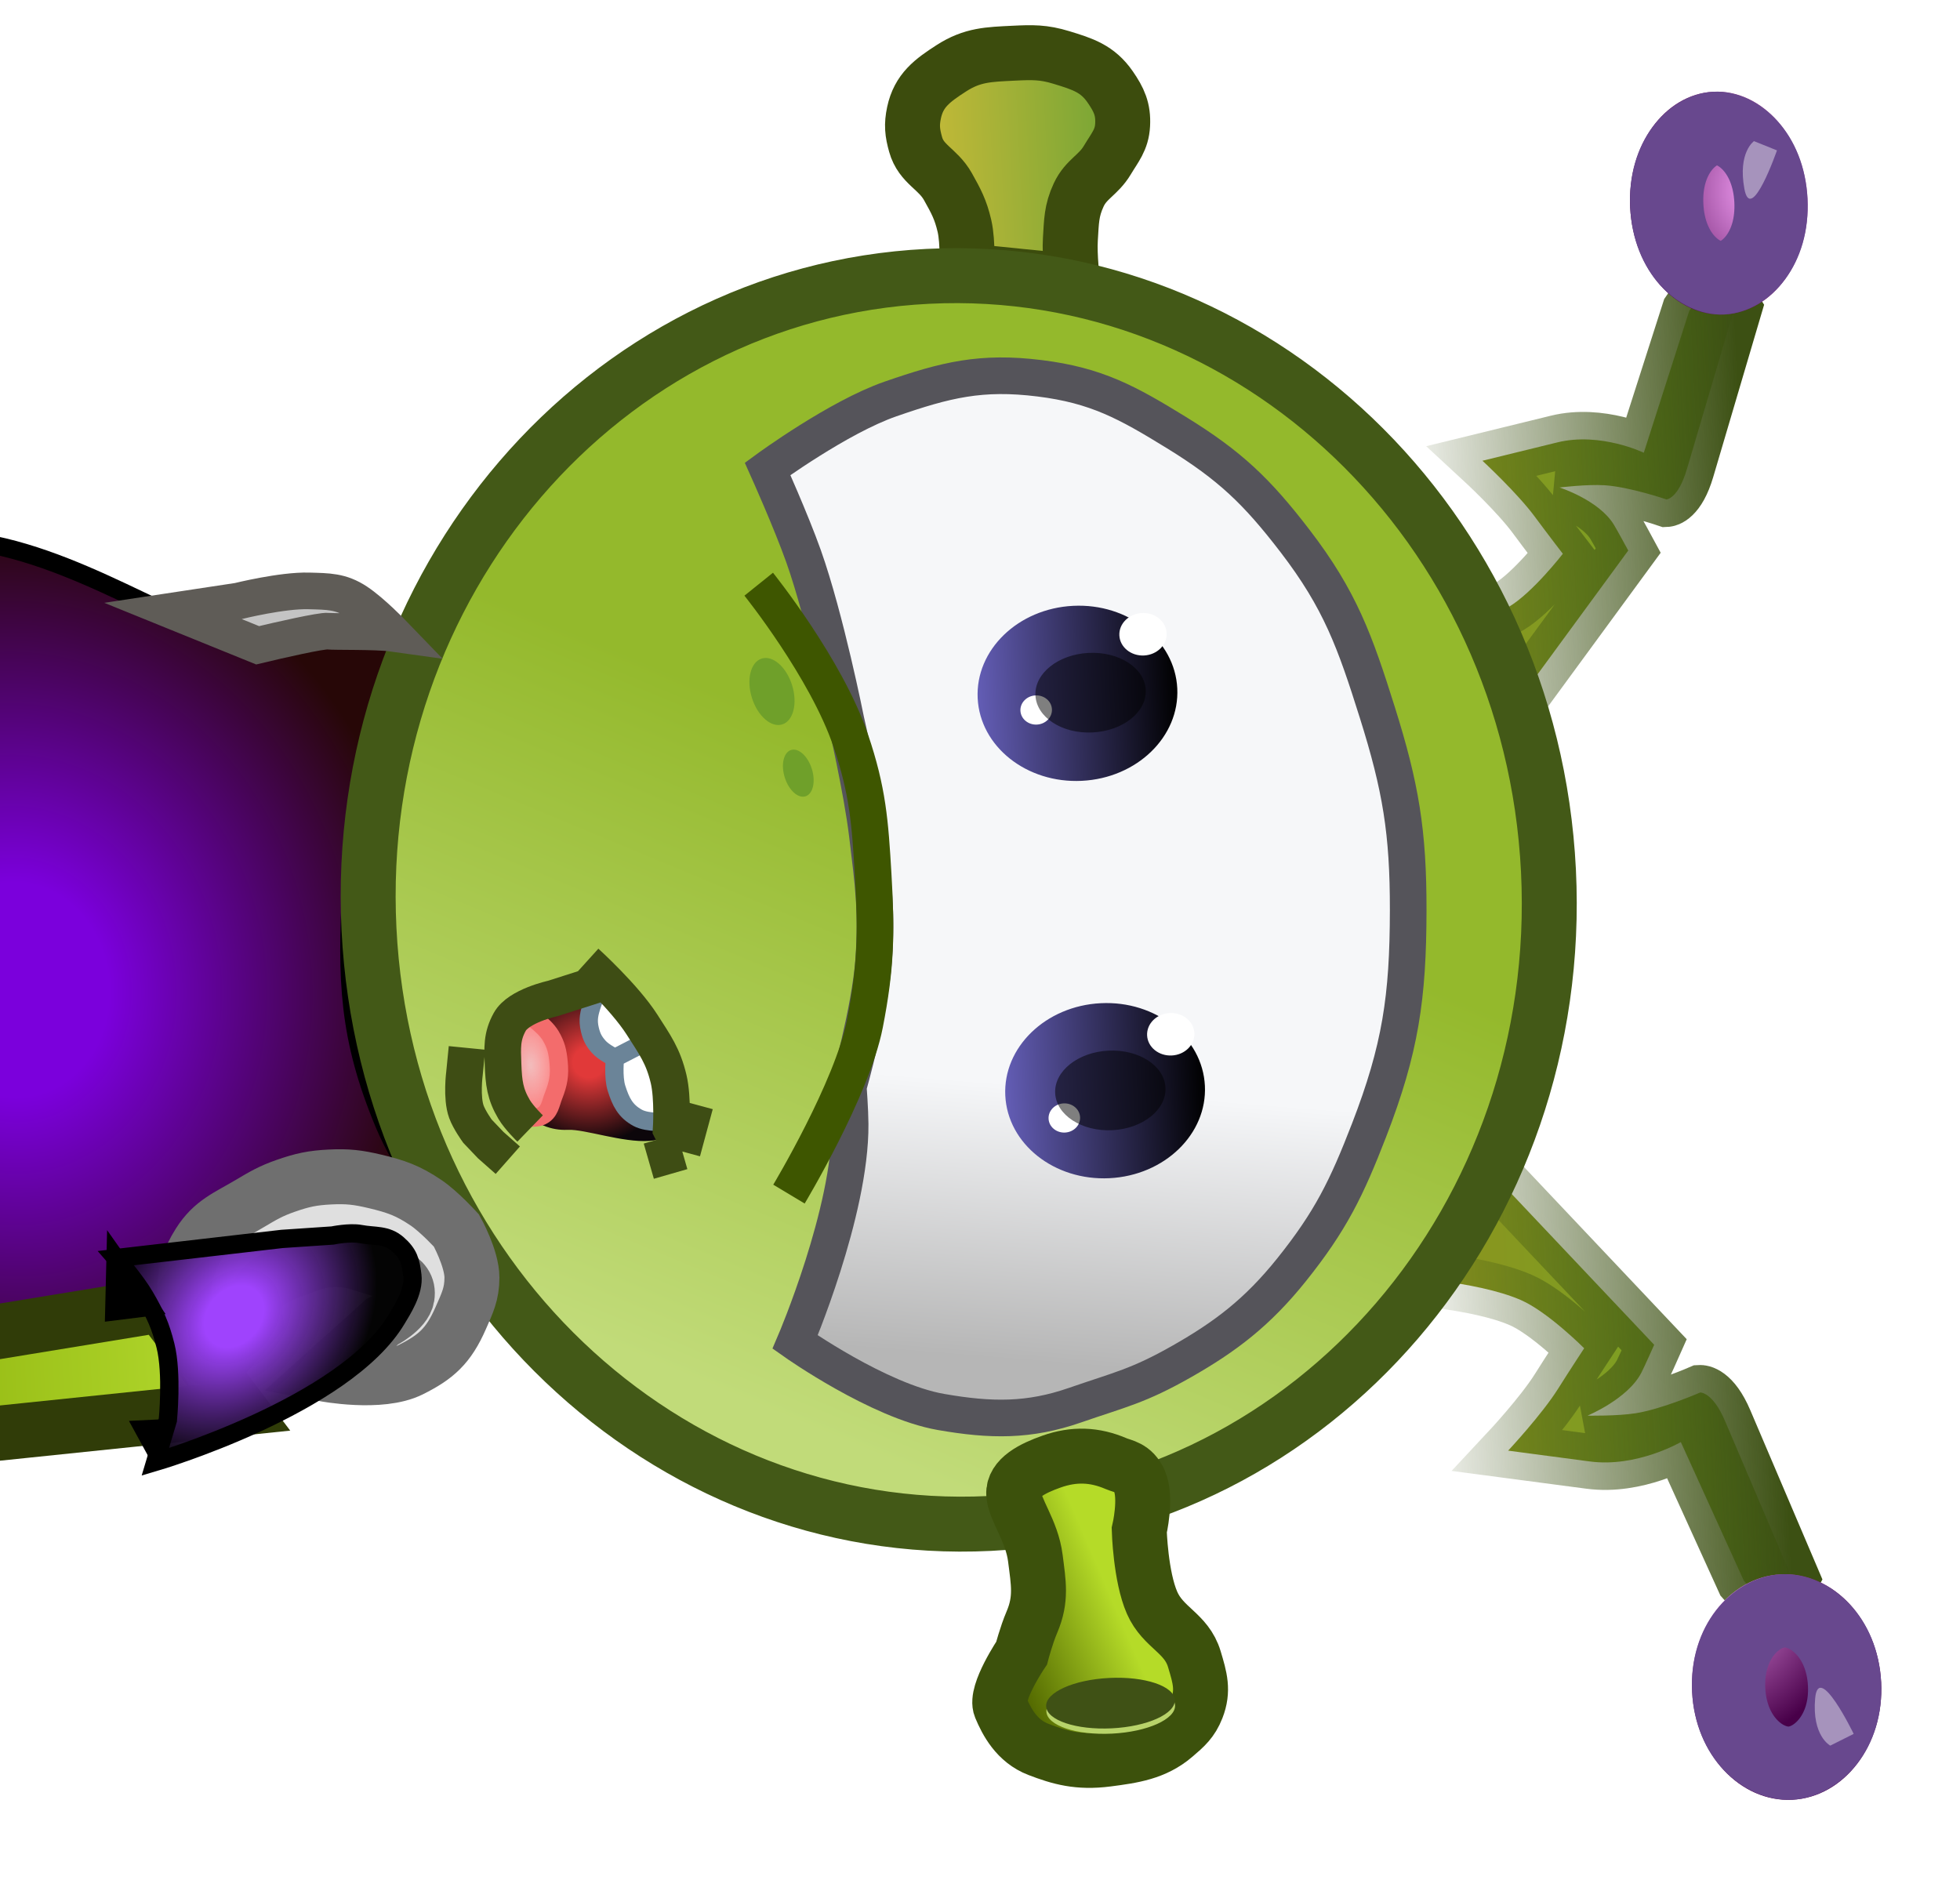 <svg width="107" height="103" viewBox="0 0 107 103" fill="none" xmlns="http://www.w3.org/2000/svg">
<g filter="url(#filter0_d)">
<path d="M82.359 29.137C80.187 30.415 76.09 31.044 76.09 31.044L80.172 37.953L88.889 26.056C88.889 26.056 88.312 24.987 88.103 24.643C87.287 23.3 85.138 22.614 85.138 22.614C85.138 22.614 86.64 22.431 87.599 22.492C88.958 22.578 90.978 23.267 90.978 23.267C90.978 23.267 91.613 23.236 92.09 21.616C92.566 19.996 94.678 12.852 94.678 12.852C94.678 12.852 94.166 12.018 93.599 11.963C92.915 11.896 92.218 12.975 92.218 12.975L89.738 20.717C89.738 20.717 87.365 19.572 85.016 20.153C83.913 20.425 80.929 21.154 80.929 21.154C80.929 21.154 82.825 22.905 83.785 24.205C84.48 25.145 85.318 26.233 85.318 26.233C85.318 26.233 83.664 28.37 82.359 29.137Z" fill="url(#paint0_linear)"/>
<path d="M82.359 29.137C80.187 30.415 76.09 31.044 76.09 31.044L80.172 37.953L88.889 26.056C88.889 26.056 88.312 24.987 88.103 24.643C87.287 23.3 85.138 22.614 85.138 22.614C85.138 22.614 86.64 22.431 87.599 22.492C88.958 22.578 90.978 23.267 90.978 23.267C90.978 23.267 91.613 23.236 92.09 21.616C92.566 19.996 94.678 12.852 94.678 12.852C94.678 12.852 94.166 12.018 93.599 11.963C92.915 11.896 92.218 12.975 92.218 12.975L89.738 20.717C89.738 20.717 87.365 19.572 85.016 20.153C83.913 20.425 80.929 21.154 80.929 21.154C80.929 21.154 82.825 22.905 83.785 24.205C84.48 25.145 85.318 26.233 85.318 26.233C85.318 26.233 83.664 28.37 82.359 29.137Z" stroke="url(#paint1_linear)" stroke-width="3"/>
</g>
<g filter="url(#filter1_d)">
<ellipse cx="93.835" cy="7.089" rx="6.088" ry="4.847" transform="rotate(87.159 93.835 7.089)" fill="url(#paint2_radial)"/>
<path d="M94.037 11.172C92.868 11.23 91.126 9.934 90.992 7.231C90.858 4.527 92.463 3.065 93.632 3.007C94.802 2.949 96.544 4.245 96.678 6.948C96.812 9.652 95.207 11.114 94.037 11.172Z" stroke="#68488E" stroke-width="4"/>
</g>
<g filter="url(#filter2_d)">
<path d="M95.228 6.304C95.59 8.292 97.008 4.21 97.008 4.21L95.753 3.705C95.753 3.705 94.865 4.316 95.228 6.304Z" fill="white" fill-opacity="0.41"/>
</g>
<g filter="url(#filter3_d)">
<path d="M83.031 66.977C80.586 65.909 76.156 65.696 76.156 65.696L79.79 58.289L90.305 69.418C90.305 69.418 89.8 70.558 89.613 70.927C88.882 72.37 86.665 73.286 86.665 73.286C86.665 73.286 88.283 73.316 89.298 73.155C90.737 72.927 92.818 72.022 92.818 72.022C92.818 72.022 93.497 71.988 94.172 73.577C94.847 75.166 97.834 82.17 97.834 82.17C97.834 82.17 97.375 83.067 96.777 83.181C96.055 83.319 95.201 82.301 95.201 82.301L91.76 74.729C91.76 74.729 89.351 76.131 86.789 75.787C85.585 75.625 82.332 75.197 82.332 75.197C82.332 75.197 84.171 73.23 85.059 71.817C85.703 70.794 86.483 69.608 86.483 69.608C86.483 69.608 84.5 67.618 83.031 66.977Z" fill="url(#paint3_linear)"/>
<path d="M83.031 66.977C80.586 65.909 76.156 65.696 76.156 65.696L79.79 58.289L90.305 69.418C90.305 69.418 89.8 70.558 89.613 70.927C88.882 72.37 86.665 73.286 86.665 73.286C86.665 73.286 88.283 73.316 89.298 73.155C90.737 72.927 92.818 72.022 92.818 72.022C92.818 72.022 93.497 71.988 94.172 73.577C94.847 75.166 97.834 82.17 97.834 82.17C97.834 82.17 97.375 83.067 96.777 83.181C96.055 83.319 95.201 82.301 95.201 82.301L91.76 74.729C91.76 74.729 89.351 76.131 86.789 75.787C85.585 75.625 82.332 75.197 82.332 75.197C82.332 75.197 84.171 73.23 85.059 71.817C85.703 70.794 86.483 69.608 86.483 69.608C86.483 69.608 84.5 67.618 83.031 66.977Z" stroke="url(#paint4_linear)" stroke-width="3"/>
</g>
<g filter="url(#filter4_d)">
<ellipse rx="6.161" ry="5.166" transform="matrix(-0.05 -0.999 -0.999 0.05 97.535 88.102)" fill="url(#paint5_radial)"/>
<path d="M97.328 83.945C95.897 84.016 94.241 85.619 94.372 88.259C94.503 90.898 96.309 92.329 97.741 92.258C99.172 92.187 100.828 90.584 100.697 87.945C100.566 85.305 98.76 83.874 97.328 83.945Z" stroke="#68488E" stroke-width="4"/>
</g>
<g filter="url(#filter5_d)">
<path d="M99.092 88.728C99.271 86.681 101.196 90.661 101.196 90.661L99.917 91.301C99.917 91.301 98.912 90.775 99.092 88.728Z" fill="white" fill-opacity="0.41"/>
</g>
<path d="M-14.991 73.876C-13.525 75.722 -8.359 80.078 -8.359 80.078L0.135 74.577L10.315 74.072C10.315 74.072 9.585 70.924 10.78 68.97C11.728 67.419 12.948 65.977 14.622 65.296C16.494 64.535 17.785 64.758 19.784 65.04C21.434 65.273 23.87 66.288 23.87 66.288C23.87 66.288 21.93 63.641 20.975 61.354C19.008 56.639 18.917 53.489 19.182 48.382C19.458 43.054 22.297 34.584 22.297 34.584L13.981 34.997C10.827 35.154 5.154 30.683 -0.945 29.642C-5.66 28.838 -13.181 29.234 -13.181 29.234C-13.181 29.234 -18.667 36.934 -20.277 42.647C-21.384 46.576 -21.644 48.932 -21.631 53.018C-21.617 57.512 -21.331 60.135 -19.916 64.397C-18.602 68.361 -17.58 70.614 -14.991 73.876Z" fill="url(#paint6_radial)" stroke="black"/>
<path d="M58.549 15.371L52.771 14.787C52.771 14.787 52.867 13.263 52.649 12.326C52.444 11.446 52.194 10.981 51.752 10.194C51.197 9.203 50.292 8.983 49.985 7.887C49.802 7.233 49.758 6.814 49.899 6.15C50.157 4.936 50.899 4.395 51.935 3.727C53.088 2.983 53.976 2.972 55.343 2.904C56.361 2.854 56.967 2.84 57.942 3.138C59.103 3.493 59.915 3.743 60.609 4.748C61.091 5.446 61.332 5.968 61.286 6.818C61.243 7.64 60.869 8.042 60.448 8.746C59.956 9.569 59.295 9.769 58.889 10.638C58.483 11.507 58.496 12.096 58.434 13.055C58.376 13.959 58.549 15.371 58.549 15.371Z" fill="url(#paint7_linear)" stroke="#3C4C0D" stroke-width="3"/>
<path d="M54.027 83.172C36.321 84.05 21.081 69.604 20.144 50.727C19.207 31.85 32.943 15.966 50.649 15.087C68.355 14.209 83.596 28.655 84.533 47.532C85.469 66.409 71.734 82.293 54.027 83.172Z" fill="url(#paint8_linear)" stroke="#435917" stroke-width="3"/>
<path d="M57.409 79.793C56.365 80.161 55.298 80.696 55.341 81.565C55.384 82.433 56.328 83.542 56.521 85.062C56.693 86.417 56.87 87.3 56.335 88.554C56.026 89.276 55.772 90.251 55.772 90.251C55.772 90.251 54.299 92.428 54.625 93.21C54.952 93.992 55.507 95.053 56.679 95.503C57.851 95.953 58.861 96.246 60.443 96.042C61.841 95.861 63.042 95.69 64.117 94.771L64.12 94.768C64.693 94.278 65.058 93.966 65.335 93.259C65.715 92.291 65.505 91.592 65.207 90.598L65.202 90.581C64.77 89.138 63.499 88.881 62.894 87.503C62.264 86.068 62.194 83.547 62.194 83.547C62.194 83.547 62.612 81.784 62.205 80.861C61.865 80.093 61.303 80.066 60.936 79.909C59.749 79.398 58.626 79.364 57.409 79.793Z" fill="url(#paint9_linear)" stroke="#3C510C" stroke-width="3"/>
<ellipse cx="60.637" cy="93.271" rx="1.377" ry="3.517" transform="rotate(87.159 60.637 93.271)" fill="#B8D36A"/>
<ellipse cx="60.623" cy="92.982" rx="1.377" ry="3.517" transform="rotate(87.159 60.623 92.982)" fill="#3F5115"/>
<path d="M48.614 21.782C45.77 22.768 41.905 25.597 41.905 25.597C41.905 25.597 43.192 28.465 43.866 30.362C45.074 33.764 46.179 39.317 46.179 39.317C46.179 39.317 47.053 43.104 47.351 45.572C47.673 48.241 47.888 49.767 47.693 52.448C47.492 55.187 46.31 59.338 46.31 59.338C46.31 59.338 46.404 60.572 46.41 61.365C46.448 66.163 43.408 73.269 43.408 73.269C43.408 73.269 47.972 76.49 51.358 77.083C54.12 77.567 56.187 77.58 58.67 76.72C61.153 75.86 62.14 75.677 64.516 74.326C66.892 72.974 68.643 71.655 70.519 69.311C72.639 66.661 73.514 64.874 74.741 61.7C76.455 57.263 76.869 54.459 76.876 49.694C76.882 45.425 76.47 42.964 75.19 38.894C73.973 35.025 73.164 32.748 70.701 29.538C68.613 26.816 67.14 25.412 64.228 23.619C61.549 21.97 59.864 21.037 56.751 20.652C53.566 20.258 51.647 20.73 48.614 21.782Z" fill="url(#paint10_linear)" stroke="#55545A" stroke-width="2"/>
<ellipse cx="58.821" cy="37.852" rx="4.783" ry="5.455" transform="rotate(87.159 58.821 37.852)" fill="url(#paint11_linear)"/>
<ellipse cx="60.329" cy="59.546" rx="4.783" ry="5.455" transform="rotate(87.159 60.329 59.546)" fill="url(#paint12_linear)"/>
<ellipse cx="62.398" cy="34.627" rx="1.16" ry="1.292" transform="rotate(87.159 62.398 34.627)" fill="white"/>
<ellipse cx="56.567" cy="38.762" rx="0.797" ry="0.861" transform="rotate(87.159 56.567 38.762)" fill="white"/>
<ellipse cx="58.103" cy="61.035" rx="0.797" ry="0.861" transform="rotate(87.159 58.103 61.035)" fill="white"/>
<ellipse cx="63.913" cy="56.465" rx="1.16" ry="1.292" transform="rotate(87.159 63.913 56.465)" fill="white"/>
<ellipse cx="59.538" cy="37.816" rx="2.174" ry="3.015" transform="rotate(87.159 59.538 37.816)" fill="black" fill-opacity="0.5"/>
<ellipse cx="60.615" cy="59.531" rx="2.174" ry="3.015" transform="rotate(87.159 60.615 59.531)" fill="black" fill-opacity="0.5"/>
<path d="M41.419 31.894C41.419 31.894 45.106 36.483 46.441 40.425C47.372 43.17 47.499 44.87 47.668 47.765C47.853 50.942 47.821 52.793 47.21 55.915C46.52 59.444 43.071 65.191 43.071 65.191" stroke="#3E5600" stroke-width="2"/>
<ellipse rx="1.883" ry="1.149" transform="matrix(0.3 0.954 -0.953 0.305 42.144 37.751)" fill="#6FA02A"/>
<ellipse rx="1.324" ry="0.775" transform="matrix(0.3 0.954 -0.953 0.305 43.58 42.21)" fill="#6FA02A"/>
<path d="M30.995 61.682C29.174 61.773 27.617 60.225 27.518 58.227C27.419 56.228 28.814 54.534 30.636 54.444C32.457 54.353 32.546 50.939 36.048 57.803C39.336 64.679 32.816 61.592 30.995 61.682Z" fill="url(#paint13_radial)"/>
<path d="M33.657 59.417C33.458 58.797 33.574 57.752 33.574 57.752C33.574 57.752 32.96 57.462 32.681 57.143C32.416 56.84 32.301 56.617 32.205 56.224C32.068 55.668 32.165 55.307 32.348 54.765C32.536 54.208 33.147 53.492 33.147 53.492L35.821 56.697C36.108 57.651 36.67 59.616 36.624 59.85C36.579 60.085 36.46 60.874 36.406 61.24C36.406 61.24 35.367 61.328 34.815 61.029C34.136 60.66 33.893 60.157 33.657 59.417Z" fill="white"/>
<path d="M33.574 57.752L34.975 57.03L35.821 56.697M33.574 57.752C33.574 57.752 33.458 58.797 33.657 59.417C33.893 60.157 34.136 60.66 34.815 61.029C35.367 61.328 36.406 61.24 36.406 61.24C36.46 60.874 36.579 60.085 36.624 59.85C36.67 59.616 36.108 57.651 35.821 56.697M33.574 57.752C33.574 57.752 32.96 57.462 32.681 57.143C32.416 56.84 32.301 56.617 32.205 56.224C32.068 55.668 32.165 55.307 32.348 54.765C32.536 54.208 33.147 53.492 33.147 53.492L35.821 56.697" stroke="#6B8498"/>
<path d="M-12.948 79.58L13.041 76.886L8.771 71.246L-14.802 75.107L-12.948 79.58Z" fill="url(#paint14_linear)" stroke="#303C08" stroke-width="3"/>
<path d="M30.063 56.548C29.699 55.929 28.708 55.31 28.708 55.31C28.708 55.31 28.069 55.744 27.816 56.152C27.505 56.653 27.5 57.032 27.457 57.621C27.401 58.416 27.471 58.9 27.773 59.637C28.008 60.212 28.63 60.973 28.63 60.973C28.63 60.973 29.235 61.089 29.562 60.927C30.016 60.703 30.039 60.28 30.225 59.806C30.488 59.135 30.563 58.697 30.494 57.978C30.437 57.398 30.358 57.05 30.063 56.548Z" fill="url(#paint15_radial)" stroke="#F36C6C"/>
<path d="M31.995 52.534C31.995 52.534 34.079 54.42 35.049 55.938C35.742 57.022 36.204 57.646 36.502 58.913C36.748 59.958 36.639 61.664 36.639 61.664L37.248 62.867M37.248 62.867L35.419 63.393M37.248 62.867L37.945 60.293M32.872 53.651L30.184 54.51C30.184 54.51 28.314 54.909 27.828 55.788C27.386 56.587 27.428 57.202 27.463 58.128C27.5 59.11 27.571 59.73 28.065 60.565C28.339 61.028 28.941 61.61 28.941 61.61M25.494 57.21L25.357 58.596C25.357 58.596 25.182 59.923 25.461 60.695C25.622 61.142 26.063 61.753 26.063 61.753L26.788 62.515L27.722 63.34" stroke="#3E4D14" stroke-width="2"/>
<path d="M16.394 69.199C15.236 69.659 14.077 69.965 13.907 71.21C13.861 71.546 13.95 72.078 13.95 72.078L12.251 74.049L11.176 74.102C11.176 74.102 10.003 71.99 10.064 70.529C10.11 69.447 10.293 68.792 10.867 67.877C11.6 66.711 12.456 66.41 13.634 65.708C14.369 65.27 14.791 65.021 15.598 64.74C16.508 64.423 17.055 64.305 18.017 64.257C18.979 64.21 19.535 64.276 20.473 64.498C21.62 64.77 22.282 65.003 23.261 65.666C23.986 66.156 24.917 67.18 24.917 67.18C24.917 67.18 25.764 68.693 25.764 69.75C25.763 70.645 25.512 71.139 25.154 71.957C24.482 73.497 23.788 74.094 22.42 74.778C20.764 75.606 17.691 75.013 17.691 75.013L20.853 72.171C20.853 72.171 22.098 71.548 22.222 70.797C22.413 69.646 20.933 69.395 19.835 69.029C18.557 68.603 17.646 68.703 16.394 69.199Z" fill="#DFDFDF" stroke="#6F6F6F" stroke-width="3"/>
<path d="M7.919 70.797C7.402 69.904 6.335 68.686 6.335 68.686L15.398 67.638L18.153 67.452C18.153 67.452 19.085 67.26 19.667 67.368C20.469 67.518 21.092 67.384 21.709 67.923C22.304 68.443 22.418 68.849 22.512 69.638C22.618 70.517 21.939 71.54 21.665 72.002C18.835 76.77 8.478 79.814 8.478 79.814L9.163 77.523C9.163 77.523 9.417 75.002 9.033 73.464C8.759 72.368 8.484 71.773 7.919 70.797Z" fill="url(#paint16_radial)" stroke="black"/>
<path d="M14.064 35.229L9.444 33.354L13.01 32.814C13.01 32.814 15.407 32.218 16.863 32.26C17.91 32.29 18.604 32.276 19.48 32.856C20.306 33.403 21.434 34.573 21.434 34.573C20.541 34.448 18.254 34.498 17.907 34.458C17.56 34.417 15.201 34.955 14.064 35.229Z" fill="#C4C4C4" stroke="#5F5C57" stroke-width="2"/>
<path d="M6.239 71.589L8.167 71.348L7.547 70.436L6.31 68.683L6.239 71.589Z" fill="black" stroke="black"/>
<path d="M8.351 79.975L7.039 77.573L9.118 77.47L8.351 79.975Z" fill="black"/>
<defs>
<filter id="filter0_d" x="69.671" y="10.46" width="30.635" height="38.215" filterUnits="userSpaceOnUse" color-interpolation-filters="sRGB">
<feFlood flood-opacity="0" result="BackgroundImageFix"/>
<feColorMatrix in="SourceAlpha" type="matrix" values="0 0 0 0 0 0 0 0 0 0 0 0 0 0 0 0 0 0 127 0"/>
<feOffset dy="4"/>
<feGaussianBlur stdDeviation="2"/>
<feColorMatrix type="matrix" values="0 0 0 0 0 0 0 0 0 0 0 0 0 0 0 0 0 0 0.25 0"/>
<feBlend mode="normal" in2="BackgroundImageFix" result="effect1_dropShadow"/>
<feBlend mode="normal" in="SourceGraphic" in2="effect1_dropShadow" result="shape"/>
</filter>
<filter id="filter1_d" x="84.984" y="1.004" width="17.701" height="20.17" filterUnits="userSpaceOnUse" color-interpolation-filters="sRGB">
<feFlood flood-opacity="0" result="BackgroundImageFix"/>
<feColorMatrix in="SourceAlpha" type="matrix" values="0 0 0 0 0 0 0 0 0 0 0 0 0 0 0 0 0 0 127 0"/>
<feOffset dy="4"/>
<feGaussianBlur stdDeviation="2"/>
<feColorMatrix type="matrix" values="0 0 0 0 0 0 0 0 0 0 0 0 0 0 0 0 0 0 0.25 0"/>
<feBlend mode="normal" in2="BackgroundImageFix" result="effect1_dropShadow"/>
<feBlend mode="normal" in="SourceGraphic" in2="effect1_dropShadow" result="shape"/>
</filter>
<filter id="filter2_d" x="91.141" y="3.705" width="9.867" height="11.145" filterUnits="userSpaceOnUse" color-interpolation-filters="sRGB">
<feFlood flood-opacity="0" result="BackgroundImageFix"/>
<feColorMatrix in="SourceAlpha" type="matrix" values="0 0 0 0 0 0 0 0 0 0 0 0 0 0 0 0 0 0 127 0"/>
<feOffset dy="4"/>
<feGaussianBlur stdDeviation="2"/>
<feColorMatrix type="matrix" values="0 0 0 0 0 0 0 0 0 0 0 0 0 0 0 0 0 0 0.25 0"/>
<feBlend mode="normal" in2="BackgroundImageFix" result="effect1_dropShadow"/>
<feBlend mode="normal" in="SourceGraphic" in2="effect1_dropShadow" result="shape"/>
</filter>
<filter id="filter3_d" x="69.804" y="55.687" width="33.685" height="37.007" filterUnits="userSpaceOnUse" color-interpolation-filters="sRGB">
<feFlood flood-opacity="0" result="BackgroundImageFix"/>
<feColorMatrix in="SourceAlpha" type="matrix" values="0 0 0 0 0 0 0 0 0 0 0 0 0 0 0 0 0 0 127 0"/>
<feOffset dy="4"/>
<feGaussianBlur stdDeviation="2"/>
<feColorMatrix type="matrix" values="0 0 0 0 0 0 0 0 0 0 0 0 0 0 0 0 0 0 0.25 0"/>
<feBlend mode="normal" in2="BackgroundImageFix" result="effect1_dropShadow"/>
<feBlend mode="normal" in="SourceGraphic" in2="effect1_dropShadow" result="shape"/>
</filter>
<filter id="filter4_d" x="88.365" y="81.942" width="18.338" height="20.319" filterUnits="userSpaceOnUse" color-interpolation-filters="sRGB">
<feFlood flood-opacity="0" result="BackgroundImageFix"/>
<feColorMatrix in="SourceAlpha" type="matrix" values="0 0 0 0 0 0 0 0 0 0 0 0 0 0 0 0 0 0 127 0"/>
<feOffset dy="4"/>
<feGaussianBlur stdDeviation="2"/>
<feColorMatrix type="matrix" values="0 0 0 0 0 0 0 0 0 0 0 0 0 0 0 0 0 0 0.25 0"/>
<feBlend mode="normal" in2="BackgroundImageFix" result="effect1_dropShadow"/>
<feBlend mode="normal" in="SourceGraphic" in2="effect1_dropShadow" result="shape"/>
</filter>
<filter id="filter5_d" x="95.07" y="88.143" width="10.126" height="11.158" filterUnits="userSpaceOnUse" color-interpolation-filters="sRGB">
<feFlood flood-opacity="0" result="BackgroundImageFix"/>
<feColorMatrix in="SourceAlpha" type="matrix" values="0 0 0 0 0 0 0 0 0 0 0 0 0 0 0 0 0 0 127 0"/>
<feOffset dy="4"/>
<feGaussianBlur stdDeviation="2"/>
<feColorMatrix type="matrix" values="0 0 0 0 0 0 0 0 0 0 0 0 0 0 0 0 0 0 0.25 0"/>
<feBlend mode="normal" in2="BackgroundImageFix" result="effect1_dropShadow"/>
<feBlend mode="normal" in="SourceGraphic" in2="effect1_dropShadow" result="shape"/>
</filter>
<linearGradient id="paint0_linear" x1="95.258" y1="24.539" x2="75.815" y2="25.504" gradientUnits="userSpaceOnUse">
<stop stop-color="#74A726"/>
<stop offset="1" stop-color="#8E911D"/>
</linearGradient>
<linearGradient id="paint1_linear" x1="95.258" y1="24.539" x2="75.815" y2="25.504" gradientUnits="userSpaceOnUse">
<stop stop-color="#3C5013"/>
<stop offset="1" stop-color="#3C5013" stop-opacity="0"/>
</linearGradient>
<radialGradient id="paint2_radial" cx="0" cy="0" r="1" gradientUnits="userSpaceOnUse" gradientTransform="translate(93.328 5.262) rotate(85.653) scale(6.694 8.417)">
<stop stop-color="#F09CF2"/>
<stop offset="1" stop-color="#480049"/>
</radialGradient>
<linearGradient id="paint3_linear" x1="97.245" y1="70.294" x2="76.436" y2="71.326" gradientUnits="userSpaceOnUse">
<stop stop-color="#74A726"/>
<stop offset="1" stop-color="#8E911D"/>
</linearGradient>
<linearGradient id="paint4_linear" x1="97.245" y1="70.294" x2="76.436" y2="71.326" gradientUnits="userSpaceOnUse">
<stop stop-color="#3C5013"/>
<stop offset="1" stop-color="#3C5013" stop-opacity="0"/>
</linearGradient>
<radialGradient id="paint5_radial" cx="0" cy="0" r="1" gradientUnits="userSpaceOnUse" gradientTransform="translate(5.648 3.218) rotate(85.872) scale(7.133 8.521)">
<stop stop-color="#F09CF2"/>
<stop offset="1" stop-color="#480049"/>
</radialGradient>
<radialGradient id="paint6_radial" cx="0" cy="0" r="1" gradientUnits="userSpaceOnUse" gradientTransform="translate(0.804 54.081) rotate(177.159) scale(22.433 25.51)">
<stop offset="0.229" stop-color="#7B00DC"/>
<stop offset="1" stop-color="#270707"/>
</radialGradient>
<linearGradient id="paint7_linear" x1="61.41" y1="8.916" x2="49.943" y2="9.485" gradientUnits="userSpaceOnUse">
<stop stop-color="#72A435"/>
<stop offset="1" stop-color="#CABB38"/>
</linearGradient>
<linearGradient id="paint8_linear" x1="65.095" y1="48.424" x2="51.528" y2="81.056" gradientUnits="userSpaceOnUse">
<stop stop-color="#94B92C"/>
<stop offset="1" stop-color="#C1DB79"/>
</linearGradient>
<linearGradient id="paint9_linear" x1="60.78" y1="87.459" x2="54.785" y2="90.04" gradientUnits="userSpaceOnUse">
<stop stop-color="#B5DB28"/>
<stop offset="1" stop-color="#526800"/>
</linearGradient>
<linearGradient id="paint10_linear" x1="70.17" y1="46.431" x2="67.865" y2="75.271" gradientUnits="userSpaceOnUse">
<stop offset="0.479" stop-color="#F6F7F9"/>
<stop offset="1" stop-color="#B6B6B6"/>
</linearGradient>
<linearGradient id="paint11_linear" x1="58.821" y1="32.397" x2="58.821" y2="43.307" gradientUnits="userSpaceOnUse">
<stop/>
<stop offset="1" stop-color="#635DB5"/>
</linearGradient>
<linearGradient id="paint12_linear" x1="60.329" y1="54.091" x2="60.329" y2="65.001" gradientUnits="userSpaceOnUse">
<stop/>
<stop offset="1" stop-color="#635DB5"/>
</linearGradient>
<radialGradient id="paint13_radial" cx="0" cy="0" r="1" gradientUnits="userSpaceOnUse" gradientTransform="translate(32.166 57.996) rotate(177.159) scale(4.653 4.449)">
<stop offset="0.188" stop-color="#E13939"/>
<stop offset="1" stop-color="#0C060A"/>
</radialGradient>
<linearGradient id="paint14_linear" x1="12.931" y1="74.668" x2="-14.756" y2="76.041" gradientUnits="userSpaceOnUse">
<stop stop-color="#B4DA2F"/>
<stop offset="1" stop-color="#7FA400"/>
</linearGradient>
<radialGradient id="paint15_radial" cx="0" cy="0" r="1" gradientUnits="userSpaceOnUse" gradientTransform="translate(28.974 58.159) rotate(177.159) scale(1.534 2.859)">
<stop stop-color="#FFCACA" stop-opacity="0.92"/>
<stop offset="0.76" stop-color="#FB8C8C"/>
<stop offset="1" stop-color="#FB8C8C"/>
</radialGradient>
<radialGradient id="paint16_radial" cx="0" cy="0" r="1" gradientUnits="userSpaceOnUse" gradientTransform="translate(12.774 71.87) rotate(-139.252) scale(6.973 8.823)">
<stop stop-color="#9F43FD"/>
<stop offset="0.208" stop-color="#9F43FD"/>
<stop offset="1" stop-opacity="0.96"/>
</radialGradient>
</defs>
</svg>
